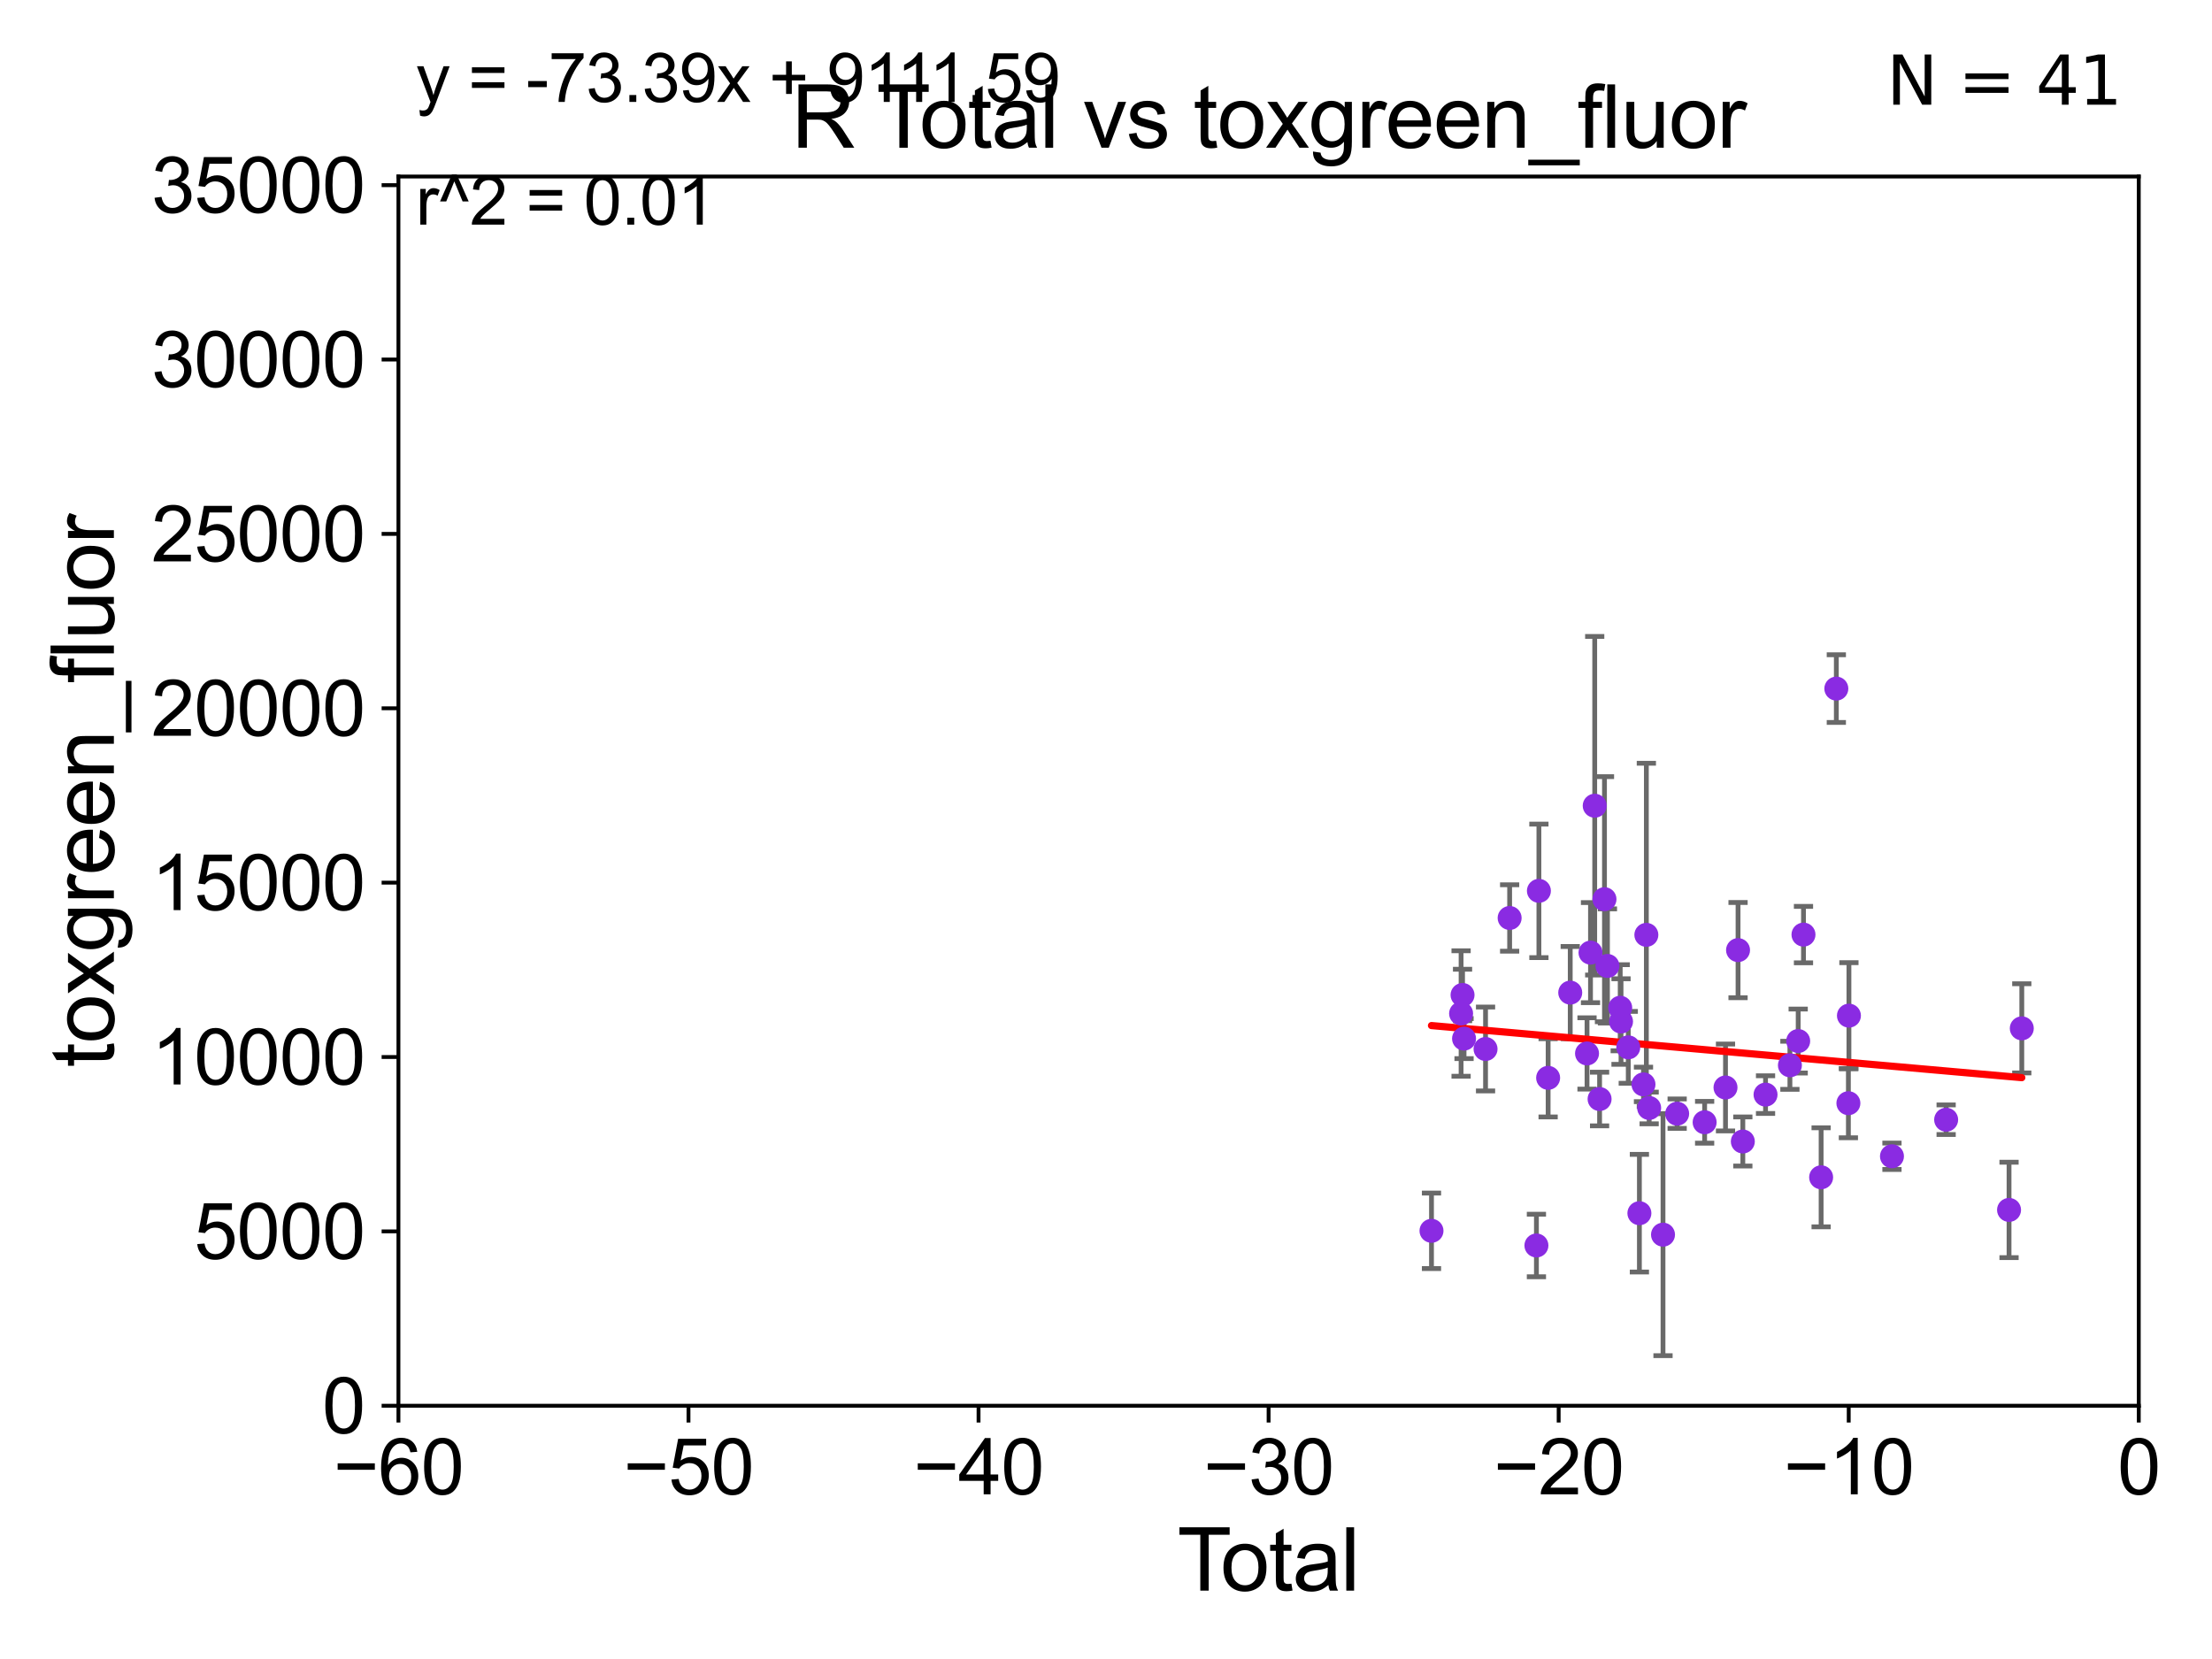 <?xml version="1.0" encoding="utf-8" standalone="no"?>
<!DOCTYPE svg PUBLIC "-//W3C//DTD SVG 1.1//EN"
  "http://www.w3.org/Graphics/SVG/1.1/DTD/svg11.dtd">
<svg xmlns:xlink="http://www.w3.org/1999/xlink" width="460.8pt" height="345.6pt" viewBox="0 0 460.8 345.6" xmlns="http://www.w3.org/2000/svg" version="1.1">
 <defs>
  <style type="text/css">*{stroke-linejoin: round; stroke-linecap: butt}</style>
 </defs>
 <g id="figure_1">
  <g id="patch_1">
   <path d="M 0 345.6 
L 460.8 345.6 
L 460.8 0 
L 0 0 
z
" style="fill: #ffffff"/>
  </g>
  <g id="axes_1">
   <g id="patch_2">
    <path d="M 83 292.84 
L 445.545 292.84 
L 445.545 36.775 
L 83 36.775 
z
" style="fill: #ffffff"/>
   </g>
   <g id="PathCollection_1">
    <defs>
     <path id="mddbc633f21" d="M 0 1.118 
C 0.297 1.118 0.581 1 0.791 0.791 
C 1 0.581 1.118 0.297 1.118 0 
C 1.118 -0.297 1 -0.581 0.791 -0.791 
C 0.581 -1 0.297 -1.118 0 -1.118 
C -0.297 -1.118 -0.581 -1 -0.791 -0.791 
C -1 -0.581 -1.118 -0.297 -1.118 0 
C -1.118 0.297 -1 0.581 -0.791 0.791 
C -0.581 1 -0.297 1.118 0 1.118 
z
" style="stroke: #8a2be2"/>
    </defs>
    <g clip-path="url(#pe8f87a4be6)">
     <use xlink:href="#mddbc633f21" x="405.417" y="233.256" style="fill: #8a2be2; stroke: #8a2be2"/>
     <use xlink:href="#mddbc633f21" x="375.699" y="194.696" style="fill: #8a2be2; stroke: #8a2be2"/>
     <use xlink:href="#mddbc633f21" x="304.674" y="207.27" style="fill: #8a2be2; stroke: #8a2be2"/>
     <use xlink:href="#mddbc633f21" x="304.372" y="211.135" style="fill: #8a2be2; stroke: #8a2be2"/>
     <use xlink:href="#mddbc633f21" x="379.374" y="245.252" style="fill: #8a2be2; stroke: #8a2be2"/>
     <use xlink:href="#mddbc633f21" x="418.521" y="252.048" style="fill: #8a2be2; stroke: #8a2be2"/>
     <use xlink:href="#mddbc633f21" x="298.206" y="256.401" style="fill: #8a2be2; stroke: #8a2be2"/>
     <use xlink:href="#mddbc633f21" x="382.541" y="143.448" style="fill: #8a2be2; stroke: #8a2be2"/>
     <use xlink:href="#mddbc633f21" x="385.054" y="229.817" style="fill: #8a2be2; stroke: #8a2be2"/>
     <use xlink:href="#mddbc633f21" x="385.166" y="211.576" style="fill: #8a2be2; stroke: #8a2be2"/>
     <use xlink:href="#mddbc633f21" x="394.13" y="240.874" style="fill: #8a2be2; stroke: #8a2be2"/>
     <use xlink:href="#mddbc633f21" x="421.176" y="214.223" style="fill: #8a2be2; stroke: #8a2be2"/>
     <use xlink:href="#mddbc633f21" x="374.596" y="216.866" style="fill: #8a2be2; stroke: #8a2be2"/>
     <use xlink:href="#mddbc633f21" x="337.69" y="212.808" style="fill: #8a2be2; stroke: #8a2be2"/>
     <use xlink:href="#mddbc633f21" x="372.873" y="221.921" style="fill: #8a2be2; stroke: #8a2be2"/>
     <use xlink:href="#mddbc633f21" x="341.516" y="252.733" style="fill: #8a2be2; stroke: #8a2be2"/>
     <use xlink:href="#mddbc633f21" x="334.86" y="201.222" style="fill: #8a2be2; stroke: #8a2be2"/>
     <use xlink:href="#mddbc633f21" x="342.367" y="225.901" style="fill: #8a2be2; stroke: #8a2be2"/>
     <use xlink:href="#mddbc633f21" x="342.967" y="194.748" style="fill: #8a2be2; stroke: #8a2be2"/>
     <use xlink:href="#mddbc633f21" x="343.549" y="230.811" style="fill: #8a2be2; stroke: #8a2be2"/>
     <use xlink:href="#mddbc633f21" x="334.242" y="187.316" style="fill: #8a2be2; stroke: #8a2be2"/>
     <use xlink:href="#mddbc633f21" x="346.435" y="257.202" style="fill: #8a2be2; stroke: #8a2be2"/>
     <use xlink:href="#mddbc633f21" x="333.223" y="228.948" style="fill: #8a2be2; stroke: #8a2be2"/>
     <use xlink:href="#mddbc633f21" x="332.208" y="167.848" style="fill: #8a2be2; stroke: #8a2be2"/>
     <use xlink:href="#mddbc633f21" x="349.383" y="231.999" style="fill: #8a2be2; stroke: #8a2be2"/>
     <use xlink:href="#mddbc633f21" x="331.332" y="198.45" style="fill: #8a2be2; stroke: #8a2be2"/>
     <use xlink:href="#mddbc633f21" x="304.988" y="216.359" style="fill: #8a2be2; stroke: #8a2be2"/>
     <use xlink:href="#mddbc633f21" x="330.606" y="219.453" style="fill: #8a2be2; stroke: #8a2be2"/>
     <use xlink:href="#mddbc633f21" x="355.106" y="233.789" style="fill: #8a2be2; stroke: #8a2be2"/>
     <use xlink:href="#mddbc633f21" x="322.504" y="224.535" style="fill: #8a2be2; stroke: #8a2be2"/>
     <use xlink:href="#mddbc633f21" x="320.582" y="185.58" style="fill: #8a2be2; stroke: #8a2be2"/>
     <use xlink:href="#mddbc633f21" x="359.454" y="226.543" style="fill: #8a2be2; stroke: #8a2be2"/>
     <use xlink:href="#mddbc633f21" x="362.067" y="197.925" style="fill: #8a2be2; stroke: #8a2be2"/>
     <use xlink:href="#mddbc633f21" x="363.063" y="237.795" style="fill: #8a2be2; stroke: #8a2be2"/>
     <use xlink:href="#mddbc633f21" x="320.064" y="259.457" style="fill: #8a2be2; stroke: #8a2be2"/>
     <use xlink:href="#mddbc633f21" x="314.485" y="191.231" style="fill: #8a2be2; stroke: #8a2be2"/>
     <use xlink:href="#mddbc633f21" x="367.794" y="228.029" style="fill: #8a2be2; stroke: #8a2be2"/>
     <use xlink:href="#mddbc633f21" x="309.467" y="218.525" style="fill: #8a2be2; stroke: #8a2be2"/>
     <use xlink:href="#mddbc633f21" x="339.198" y="218.182" style="fill: #8a2be2; stroke: #8a2be2"/>
     <use xlink:href="#mddbc633f21" x="327.109" y="206.78" style="fill: #8a2be2; stroke: #8a2be2"/>
     <use xlink:href="#mddbc633f21" x="337.52" y="209.933" style="fill: #8a2be2; stroke: #8a2be2"/>
    </g>
   </g>
   <g id="matplotlib.axis_1">
    <g id="xtick_1">
     <g id="line2d_1">
      <defs>
       <path id="m820ee3af7a" d="M 0 0 
L 0 3.5 
" style="stroke: #000000; stroke-width: 0.8"/>
      </defs>
      <g>
       <use xlink:href="#m820ee3af7a" x="83" y="292.84" style="stroke: #000000; stroke-width: 0.8"/>
      </g>
     </g>
     <g id="text_1">
      <!-- −60 -->
      <g transform="translate(69.43 311.293)scale(0.16 -0.16)">
       <defs>
        <path id="ArialMT-2212" d="M 3381 1997 
L 356 1997 
L 356 2522 
L 3381 2522 
L 3381 1997 
z
" transform="scale(0.016)"/>
        <path id="ArialMT-36" d="M 3184 3459 
L 2625 3416 
Q 2550 3747 2413 3897 
Q 2184 4138 1850 4138 
Q 1581 4138 1378 3988 
Q 1113 3794 959 3422 
Q 806 3050 800 2363 
Q 1003 2672 1297 2822 
Q 1591 2972 1913 2972 
Q 2475 2972 2870 2558 
Q 3266 2144 3266 1488 
Q 3266 1056 3080 686 
Q 2894 316 2569 119 
Q 2244 -78 1831 -78 
Q 1128 -78 684 439 
Q 241 956 241 2144 
Q 241 3472 731 4075 
Q 1159 4600 1884 4600 
Q 2425 4600 2770 4297 
Q 3116 3994 3184 3459 
z
M 888 1484 
Q 888 1194 1011 928 
Q 1134 663 1356 523 
Q 1578 384 1822 384 
Q 2178 384 2434 671 
Q 2691 959 2691 1453 
Q 2691 1928 2437 2201 
Q 2184 2475 1800 2475 
Q 1419 2475 1153 2201 
Q 888 1928 888 1484 
z
" transform="scale(0.016)"/>
        <path id="ArialMT-30" d="M 266 2259 
Q 266 3072 433 3567 
Q 600 4063 929 4331 
Q 1259 4600 1759 4600 
Q 2128 4600 2406 4451 
Q 2684 4303 2865 4023 
Q 3047 3744 3150 3342 
Q 3253 2941 3253 2259 
Q 3253 1453 3087 958 
Q 2922 463 2592 192 
Q 2263 -78 1759 -78 
Q 1097 -78 719 397 
Q 266 969 266 2259 
z
M 844 2259 
Q 844 1131 1108 757 
Q 1372 384 1759 384 
Q 2147 384 2411 759 
Q 2675 1134 2675 2259 
Q 2675 3391 2411 3762 
Q 2147 4134 1753 4134 
Q 1366 4134 1134 3806 
Q 844 3388 844 2259 
z
" transform="scale(0.016)"/>
       </defs>
       <use xlink:href="#ArialMT-2212"/>
       <use xlink:href="#ArialMT-36" x="58.398"/>
       <use xlink:href="#ArialMT-30" x="114.014"/>
      </g>
     </g>
    </g>
    <g id="xtick_2">
     <g id="line2d_2">
      <g>
       <use xlink:href="#m820ee3af7a" x="143.424" y="292.84" style="stroke: #000000; stroke-width: 0.8"/>
      </g>
     </g>
     <g id="text_2">
      <!-- −50 -->
      <g transform="translate(129.854 311.293)scale(0.16 -0.16)">
       <defs>
        <path id="ArialMT-35" d="M 266 1200 
L 856 1250 
Q 922 819 1161 601 
Q 1400 384 1738 384 
Q 2144 384 2425 690 
Q 2706 997 2706 1503 
Q 2706 1984 2436 2262 
Q 2166 2541 1728 2541 
Q 1456 2541 1237 2417 
Q 1019 2294 894 2097 
L 366 2166 
L 809 4519 
L 3088 4519 
L 3088 3981 
L 1259 3981 
L 1013 2750 
Q 1425 3038 1878 3038 
Q 2478 3038 2890 2622 
Q 3303 2206 3303 1553 
Q 3303 931 2941 478 
Q 2500 -78 1738 -78 
Q 1113 -78 717 272 
Q 322 622 266 1200 
z
" transform="scale(0.016)"/>
       </defs>
       <use xlink:href="#ArialMT-2212"/>
       <use xlink:href="#ArialMT-35" x="58.398"/>
       <use xlink:href="#ArialMT-30" x="114.014"/>
      </g>
     </g>
    </g>
    <g id="xtick_3">
     <g id="line2d_3">
      <g>
       <use xlink:href="#m820ee3af7a" x="203.848" y="292.84" style="stroke: #000000; stroke-width: 0.8"/>
      </g>
     </g>
     <g id="text_3">
      <!-- −40 -->
      <g transform="translate(190.278 311.293)scale(0.16 -0.16)">
       <defs>
        <path id="ArialMT-34" d="M 2069 0 
L 2069 1097 
L 81 1097 
L 81 1613 
L 2172 4581 
L 2631 4581 
L 2631 1613 
L 3250 1613 
L 3250 1097 
L 2631 1097 
L 2631 0 
L 2069 0 
z
M 2069 1613 
L 2069 3678 
L 634 1613 
L 2069 1613 
z
" transform="scale(0.016)"/>
       </defs>
       <use xlink:href="#ArialMT-2212"/>
       <use xlink:href="#ArialMT-34" x="58.398"/>
       <use xlink:href="#ArialMT-30" x="114.014"/>
      </g>
     </g>
    </g>
    <g id="xtick_4">
     <g id="line2d_4">
      <g>
       <use xlink:href="#m820ee3af7a" x="264.272" y="292.84" style="stroke: #000000; stroke-width: 0.8"/>
      </g>
     </g>
     <g id="text_4">
      <!-- −30 -->
      <g transform="translate(250.702 311.293)scale(0.16 -0.16)">
       <defs>
        <path id="ArialMT-33" d="M 269 1209 
L 831 1284 
Q 928 806 1161 595 
Q 1394 384 1728 384 
Q 2125 384 2398 659 
Q 2672 934 2672 1341 
Q 2672 1728 2419 1979 
Q 2166 2231 1775 2231 
Q 1616 2231 1378 2169 
L 1441 2663 
Q 1497 2656 1531 2656 
Q 1891 2656 2178 2843 
Q 2466 3031 2466 3422 
Q 2466 3731 2256 3934 
Q 2047 4138 1716 4138 
Q 1388 4138 1169 3931 
Q 950 3725 888 3313 
L 325 3413 
Q 428 3978 793 4289 
Q 1159 4600 1703 4600 
Q 2078 4600 2393 4439 
Q 2709 4278 2876 4000 
Q 3044 3722 3044 3409 
Q 3044 3113 2884 2869 
Q 2725 2625 2413 2481 
Q 2819 2388 3044 2092 
Q 3269 1797 3269 1353 
Q 3269 753 2831 336 
Q 2394 -81 1725 -81 
Q 1122 -81 723 278 
Q 325 638 269 1209 
z
" transform="scale(0.016)"/>
       </defs>
       <use xlink:href="#ArialMT-2212"/>
       <use xlink:href="#ArialMT-33" x="58.398"/>
       <use xlink:href="#ArialMT-30" x="114.014"/>
      </g>
     </g>
    </g>
    <g id="xtick_5">
     <g id="line2d_5">
      <g>
       <use xlink:href="#m820ee3af7a" x="324.697" y="292.84" style="stroke: #000000; stroke-width: 0.8"/>
      </g>
     </g>
     <g id="text_5">
      <!-- −20 -->
      <g transform="translate(311.127 311.293)scale(0.16 -0.16)">
       <defs>
        <path id="ArialMT-32" d="M 3222 541 
L 3222 0 
L 194 0 
Q 188 203 259 391 
Q 375 700 629 1000 
Q 884 1300 1366 1694 
Q 2113 2306 2375 2664 
Q 2638 3022 2638 3341 
Q 2638 3675 2398 3904 
Q 2159 4134 1775 4134 
Q 1369 4134 1125 3890 
Q 881 3647 878 3216 
L 300 3275 
Q 359 3922 746 4261 
Q 1134 4600 1788 4600 
Q 2447 4600 2831 4234 
Q 3216 3869 3216 3328 
Q 3216 3053 3103 2787 
Q 2991 2522 2730 2228 
Q 2469 1934 1863 1422 
Q 1356 997 1212 845 
Q 1069 694 975 541 
L 3222 541 
z
" transform="scale(0.016)"/>
       </defs>
       <use xlink:href="#ArialMT-2212"/>
       <use xlink:href="#ArialMT-32" x="58.398"/>
       <use xlink:href="#ArialMT-30" x="114.014"/>
      </g>
     </g>
    </g>
    <g id="xtick_6">
     <g id="line2d_6">
      <g>
       <use xlink:href="#m820ee3af7a" x="385.121" y="292.84" style="stroke: #000000; stroke-width: 0.8"/>
      </g>
     </g>
     <g id="text_6">
      <!-- −10 -->
      <g transform="translate(371.551 311.293)scale(0.16 -0.16)">
       <defs>
        <path id="ArialMT-31" d="M 2384 0 
L 1822 0 
L 1822 3584 
Q 1619 3391 1289 3197 
Q 959 3003 697 2906 
L 697 3450 
Q 1169 3672 1522 3987 
Q 1875 4303 2022 4600 
L 2384 4600 
L 2384 0 
z
" transform="scale(0.016)"/>
       </defs>
       <use xlink:href="#ArialMT-2212"/>
       <use xlink:href="#ArialMT-31" x="58.398"/>
       <use xlink:href="#ArialMT-30" x="114.014"/>
      </g>
     </g>
    </g>
    <g id="xtick_7">
     <g id="line2d_7">
      <g>
       <use xlink:href="#m820ee3af7a" x="445.545" y="292.84" style="stroke: #000000; stroke-width: 0.8"/>
      </g>
     </g>
     <g id="text_7">
      <!-- 0 -->
      <g transform="translate(441.096 311.293)scale(0.16 -0.16)">
       <use xlink:href="#ArialMT-30"/>
      </g>
     </g>
    </g>
    <g id="text_8">
     <!-- Total -->
     <g transform="translate(245.267 331.357)scale(0.18 -0.18)">
      <defs>
       <path id="ArialMT-54" d="M 1659 0 
L 1659 4041 
L 150 4041 
L 150 4581 
L 3781 4581 
L 3781 4041 
L 2266 4041 
L 2266 0 
L 1659 0 
z
" transform="scale(0.016)"/>
       <path id="ArialMT-6f" d="M 213 1659 
Q 213 2581 725 3025 
Q 1153 3394 1769 3394 
Q 2453 3394 2887 2945 
Q 3322 2497 3322 1706 
Q 3322 1066 3130 698 
Q 2938 331 2570 128 
Q 2203 -75 1769 -75 
Q 1072 -75 642 372 
Q 213 819 213 1659 
z
M 791 1659 
Q 791 1022 1069 705 
Q 1347 388 1769 388 
Q 2188 388 2466 706 
Q 2744 1025 2744 1678 
Q 2744 2294 2464 2611 
Q 2184 2928 1769 2928 
Q 1347 2928 1069 2612 
Q 791 2297 791 1659 
z
" transform="scale(0.016)"/>
       <path id="ArialMT-74" d="M 1650 503 
L 1731 6 
Q 1494 -44 1306 -44 
Q 1000 -44 831 53 
Q 663 150 594 308 
Q 525 466 525 972 
L 525 2881 
L 113 2881 
L 113 3319 
L 525 3319 
L 525 4141 
L 1084 4478 
L 1084 3319 
L 1650 3319 
L 1650 2881 
L 1084 2881 
L 1084 941 
Q 1084 700 1114 631 
Q 1144 563 1211 522 
Q 1278 481 1403 481 
Q 1497 481 1650 503 
z
" transform="scale(0.016)"/>
       <path id="ArialMT-61" d="M 2588 409 
Q 2275 144 1986 34 
Q 1697 -75 1366 -75 
Q 819 -75 525 192 
Q 231 459 231 875 
Q 231 1119 342 1320 
Q 453 1522 633 1644 
Q 813 1766 1038 1828 
Q 1203 1872 1538 1913 
Q 2219 1994 2541 2106 
Q 2544 2222 2544 2253 
Q 2544 2597 2384 2738 
Q 2169 2928 1744 2928 
Q 1347 2928 1158 2789 
Q 969 2650 878 2297 
L 328 2372 
Q 403 2725 575 2942 
Q 747 3159 1072 3276 
Q 1397 3394 1825 3394 
Q 2250 3394 2515 3294 
Q 2781 3194 2906 3042 
Q 3031 2891 3081 2659 
Q 3109 2516 3109 2141 
L 3109 1391 
Q 3109 606 3145 398 
Q 3181 191 3288 0 
L 2700 0 
Q 2613 175 2588 409 
z
M 2541 1666 
Q 2234 1541 1622 1453 
Q 1275 1403 1131 1340 
Q 988 1278 909 1158 
Q 831 1038 831 891 
Q 831 666 1001 516 
Q 1172 366 1500 366 
Q 1825 366 2078 508 
Q 2331 650 2450 897 
Q 2541 1088 2541 1459 
L 2541 1666 
z
" transform="scale(0.016)"/>
       <path id="ArialMT-6c" d="M 409 0 
L 409 4581 
L 972 4581 
L 972 0 
L 409 0 
z
" transform="scale(0.016)"/>
      </defs>
      <use xlink:href="#ArialMT-54"/>
      <use xlink:href="#ArialMT-6f" x="49.959"/>
      <use xlink:href="#ArialMT-74" x="105.574"/>
      <use xlink:href="#ArialMT-61" x="133.357"/>
      <use xlink:href="#ArialMT-6c" x="188.973"/>
     </g>
    </g>
   </g>
   <g id="matplotlib.axis_2">
    <g id="ytick_1">
     <g id="line2d_8">
      <defs>
       <path id="m92a8cb59ee" d="M 0 0 
L -3.5 0 
" style="stroke: #000000; stroke-width: 0.8"/>
      </defs>
      <g>
       <use xlink:href="#m92a8cb59ee" x="83" y="292.84" style="stroke: #000000; stroke-width: 0.8"/>
      </g>
     </g>
     <g id="text_9">
      <!-- 0 -->
      <g transform="translate(67.103 298.566)scale(0.16 -0.16)">
       <use xlink:href="#ArialMT-30"/>
      </g>
     </g>
    </g>
    <g id="ytick_2">
     <g id="line2d_9">
      <g>
       <use xlink:href="#m92a8cb59ee" x="83" y="256.516" style="stroke: #000000; stroke-width: 0.8"/>
      </g>
     </g>
     <g id="text_10">
      <!-- 5000 -->
      <g transform="translate(40.41 262.242)scale(0.16 -0.16)">
       <use xlink:href="#ArialMT-35"/>
       <use xlink:href="#ArialMT-30" x="55.615"/>
       <use xlink:href="#ArialMT-30" x="111.23"/>
       <use xlink:href="#ArialMT-30" x="166.846"/>
      </g>
     </g>
    </g>
    <g id="ytick_3">
     <g id="line2d_10">
      <g>
       <use xlink:href="#m92a8cb59ee" x="83" y="220.192" style="stroke: #000000; stroke-width: 0.8"/>
      </g>
     </g>
     <g id="text_11">
      <!-- 10000 -->
      <g transform="translate(31.512 225.918)scale(0.16 -0.16)">
       <use xlink:href="#ArialMT-31"/>
       <use xlink:href="#ArialMT-30" x="55.615"/>
       <use xlink:href="#ArialMT-30" x="111.23"/>
       <use xlink:href="#ArialMT-30" x="166.846"/>
       <use xlink:href="#ArialMT-30" x="222.461"/>
      </g>
     </g>
    </g>
    <g id="ytick_4">
     <g id="line2d_11">
      <g>
       <use xlink:href="#m92a8cb59ee" x="83" y="183.867" style="stroke: #000000; stroke-width: 0.8"/>
      </g>
     </g>
     <g id="text_12">
      <!-- 15000 -->
      <g transform="translate(31.512 189.594)scale(0.16 -0.16)">
       <use xlink:href="#ArialMT-31"/>
       <use xlink:href="#ArialMT-35" x="55.615"/>
       <use xlink:href="#ArialMT-30" x="111.23"/>
       <use xlink:href="#ArialMT-30" x="166.846"/>
       <use xlink:href="#ArialMT-30" x="222.461"/>
      </g>
     </g>
    </g>
    <g id="ytick_5">
     <g id="line2d_12">
      <g>
       <use xlink:href="#m92a8cb59ee" x="83" y="147.543" style="stroke: #000000; stroke-width: 0.8"/>
      </g>
     </g>
     <g id="text_13">
      <!-- 20000 -->
      <g transform="translate(31.512 153.27)scale(0.16 -0.16)">
       <use xlink:href="#ArialMT-32"/>
       <use xlink:href="#ArialMT-30" x="55.615"/>
       <use xlink:href="#ArialMT-30" x="111.23"/>
       <use xlink:href="#ArialMT-30" x="166.846"/>
       <use xlink:href="#ArialMT-30" x="222.461"/>
      </g>
     </g>
    </g>
    <g id="ytick_6">
     <g id="line2d_13">
      <g>
       <use xlink:href="#m92a8cb59ee" x="83" y="111.219" style="stroke: #000000; stroke-width: 0.8"/>
      </g>
     </g>
     <g id="text_14">
      <!-- 25000 -->
      <g transform="translate(31.512 116.945)scale(0.16 -0.16)">
       <use xlink:href="#ArialMT-32"/>
       <use xlink:href="#ArialMT-35" x="55.615"/>
       <use xlink:href="#ArialMT-30" x="111.23"/>
       <use xlink:href="#ArialMT-30" x="166.846"/>
       <use xlink:href="#ArialMT-30" x="222.461"/>
      </g>
     </g>
    </g>
    <g id="ytick_7">
     <g id="line2d_14">
      <g>
       <use xlink:href="#m92a8cb59ee" x="83" y="74.895" style="stroke: #000000; stroke-width: 0.8"/>
      </g>
     </g>
     <g id="text_15">
      <!-- 30000 -->
      <g transform="translate(31.512 80.621)scale(0.16 -0.16)">
       <use xlink:href="#ArialMT-33"/>
       <use xlink:href="#ArialMT-30" x="55.615"/>
       <use xlink:href="#ArialMT-30" x="111.23"/>
       <use xlink:href="#ArialMT-30" x="166.846"/>
       <use xlink:href="#ArialMT-30" x="222.461"/>
      </g>
     </g>
    </g>
    <g id="ytick_8">
     <g id="line2d_15">
      <g>
       <use xlink:href="#m92a8cb59ee" x="83" y="38.571" style="stroke: #000000; stroke-width: 0.8"/>
      </g>
     </g>
     <g id="text_16">
      <!-- 35000 -->
      <g transform="translate(31.512 44.297)scale(0.16 -0.16)">
       <use xlink:href="#ArialMT-33"/>
       <use xlink:href="#ArialMT-35" x="55.615"/>
       <use xlink:href="#ArialMT-30" x="111.23"/>
       <use xlink:href="#ArialMT-30" x="166.846"/>
       <use xlink:href="#ArialMT-30" x="222.461"/>
      </g>
     </g>
    </g>
    <g id="text_17">
     <!-- toxgreen_fluor -->
     <g transform="translate(23.724 222.34)rotate(-90)scale(0.18 -0.18)">
      <defs>
       <path id="ArialMT-78" d="M 47 0 
L 1259 1725 
L 138 3319 
L 841 3319 
L 1350 2541 
Q 1494 2319 1581 2169 
Q 1719 2375 1834 2534 
L 2394 3319 
L 3066 3319 
L 1919 1756 
L 3153 0 
L 2463 0 
L 1781 1031 
L 1600 1309 
L 728 0 
L 47 0 
z
" transform="scale(0.016)"/>
       <path id="ArialMT-67" d="M 319 -275 
L 866 -356 
Q 900 -609 1056 -725 
Q 1266 -881 1628 -881 
Q 2019 -881 2231 -725 
Q 2444 -569 2519 -288 
Q 2563 -116 2559 434 
Q 2191 0 1641 0 
Q 956 0 581 494 
Q 206 988 206 1678 
Q 206 2153 378 2554 
Q 550 2956 876 3175 
Q 1203 3394 1644 3394 
Q 2231 3394 2613 2919 
L 2613 3319 
L 3131 3319 
L 3131 450 
Q 3131 -325 2973 -648 
Q 2816 -972 2473 -1159 
Q 2131 -1347 1631 -1347 
Q 1038 -1347 672 -1080 
Q 306 -813 319 -275 
z
M 784 1719 
Q 784 1066 1043 766 
Q 1303 466 1694 466 
Q 2081 466 2343 764 
Q 2606 1063 2606 1700 
Q 2606 2309 2336 2618 
Q 2066 2928 1684 2928 
Q 1309 2928 1046 2623 
Q 784 2319 784 1719 
z
" transform="scale(0.016)"/>
       <path id="ArialMT-72" d="M 416 0 
L 416 3319 
L 922 3319 
L 922 2816 
Q 1116 3169 1280 3281 
Q 1444 3394 1641 3394 
Q 1925 3394 2219 3213 
L 2025 2691 
Q 1819 2813 1613 2813 
Q 1428 2813 1281 2702 
Q 1134 2591 1072 2394 
Q 978 2094 978 1738 
L 978 0 
L 416 0 
z
" transform="scale(0.016)"/>
       <path id="ArialMT-65" d="M 2694 1069 
L 3275 997 
Q 3138 488 2766 206 
Q 2394 -75 1816 -75 
Q 1088 -75 661 373 
Q 234 822 234 1631 
Q 234 2469 665 2931 
Q 1097 3394 1784 3394 
Q 2450 3394 2872 2941 
Q 3294 2488 3294 1666 
Q 3294 1616 3291 1516 
L 816 1516 
Q 847 969 1125 678 
Q 1403 388 1819 388 
Q 2128 388 2347 550 
Q 2566 713 2694 1069 
z
M 847 1978 
L 2700 1978 
Q 2663 2397 2488 2606 
Q 2219 2931 1791 2931 
Q 1403 2931 1139 2672 
Q 875 2413 847 1978 
z
" transform="scale(0.016)"/>
       <path id="ArialMT-6e" d="M 422 0 
L 422 3319 
L 928 3319 
L 928 2847 
Q 1294 3394 1984 3394 
Q 2284 3394 2536 3286 
Q 2788 3178 2913 3003 
Q 3038 2828 3088 2588 
Q 3119 2431 3119 2041 
L 3119 0 
L 2556 0 
L 2556 2019 
Q 2556 2363 2490 2533 
Q 2425 2703 2258 2804 
Q 2091 2906 1866 2906 
Q 1506 2906 1245 2678 
Q 984 2450 984 1813 
L 984 0 
L 422 0 
z
" transform="scale(0.016)"/>
       <path id="ArialMT-5f" d="M -97 -1272 
L -97 -866 
L 3631 -866 
L 3631 -1272 
L -97 -1272 
z
" transform="scale(0.016)"/>
       <path id="ArialMT-66" d="M 556 0 
L 556 2881 
L 59 2881 
L 59 3319 
L 556 3319 
L 556 3672 
Q 556 4006 616 4169 
Q 697 4388 901 4523 
Q 1106 4659 1475 4659 
Q 1713 4659 2000 4603 
L 1916 4113 
Q 1741 4144 1584 4144 
Q 1328 4144 1222 4034 
Q 1116 3925 1116 3625 
L 1116 3319 
L 1763 3319 
L 1763 2881 
L 1116 2881 
L 1116 0 
L 556 0 
z
" transform="scale(0.016)"/>
       <path id="ArialMT-75" d="M 2597 0 
L 2597 488 
Q 2209 -75 1544 -75 
Q 1250 -75 995 37 
Q 741 150 617 320 
Q 494 491 444 738 
Q 409 903 409 1263 
L 409 3319 
L 972 3319 
L 972 1478 
Q 972 1038 1006 884 
Q 1059 663 1231 536 
Q 1403 409 1656 409 
Q 1909 409 2131 539 
Q 2353 669 2445 892 
Q 2538 1116 2538 1541 
L 2538 3319 
L 3100 3319 
L 3100 0 
L 2597 0 
z
" transform="scale(0.016)"/>
      </defs>
      <use xlink:href="#ArialMT-74"/>
      <use xlink:href="#ArialMT-6f" x="27.783"/>
      <use xlink:href="#ArialMT-78" x="83.398"/>
      <use xlink:href="#ArialMT-67" x="133.398"/>
      <use xlink:href="#ArialMT-72" x="189.014"/>
      <use xlink:href="#ArialMT-65" x="222.314"/>
      <use xlink:href="#ArialMT-65" x="277.93"/>
      <use xlink:href="#ArialMT-6e" x="333.545"/>
      <use xlink:href="#ArialMT-5f" x="389.16"/>
      <use xlink:href="#ArialMT-66" x="444.775"/>
      <use xlink:href="#ArialMT-6c" x="472.559"/>
      <use xlink:href="#ArialMT-75" x="494.775"/>
      <use xlink:href="#ArialMT-6f" x="550.391"/>
      <use xlink:href="#ArialMT-72" x="606.006"/>
     </g>
    </g>
   </g>
   <g id="LineCollection_1">
    <path d="M 405.417 236.343 
L 405.417 230.17 
" clip-path="url(#pe8f87a4be6)" style="fill: none; stroke: #696969"/>
    <path d="M 375.699 200.575 
L 375.699 188.817 
" clip-path="url(#pe8f87a4be6)" style="fill: none; stroke: #696969"/>
    <path d="M 304.674 212.631 
L 304.674 201.909 
" clip-path="url(#pe8f87a4be6)" style="fill: none; stroke: #696969"/>
    <path d="M 304.372 224.204 
L 304.372 198.067 
" clip-path="url(#pe8f87a4be6)" style="fill: none; stroke: #696969"/>
    <path d="M 379.374 255.568 
L 379.374 234.937 
" clip-path="url(#pe8f87a4be6)" style="fill: none; stroke: #696969"/>
    <path d="M 418.521 261.985 
L 418.521 242.112 
" clip-path="url(#pe8f87a4be6)" style="fill: none; stroke: #696969"/>
    <path d="M 298.206 264.265 
L 298.206 248.537 
" clip-path="url(#pe8f87a4be6)" style="fill: none; stroke: #696969"/>
    <path d="M 382.541 150.501 
L 382.541 136.395 
" clip-path="url(#pe8f87a4be6)" style="fill: none; stroke: #696969"/>
    <path d="M 385.054 237.018 
L 385.054 222.616 
" clip-path="url(#pe8f87a4be6)" style="fill: none; stroke: #696969"/>
    <path d="M 385.166 222.612 
L 385.166 200.54 
" clip-path="url(#pe8f87a4be6)" style="fill: none; stroke: #696969"/>
    <path d="M 394.13 243.62 
L 394.13 238.127 
" clip-path="url(#pe8f87a4be6)" style="fill: none; stroke: #696969"/>
    <path d="M 421.176 223.511 
L 421.176 204.935 
" clip-path="url(#pe8f87a4be6)" style="fill: none; stroke: #696969"/>
    <path d="M 374.596 223.529 
L 374.596 210.203 
" clip-path="url(#pe8f87a4be6)" style="fill: none; stroke: #696969"/>
    <path d="M 337.69 221.722 
L 337.69 203.894 
" clip-path="url(#pe8f87a4be6)" style="fill: none; stroke: #696969"/>
    <path d="M 372.873 226.926 
L 372.873 216.917 
" clip-path="url(#pe8f87a4be6)" style="fill: none; stroke: #696969"/>
    <path d="M 341.516 264.987 
L 341.516 240.478 
" clip-path="url(#pe8f87a4be6)" style="fill: none; stroke: #696969"/>
    <path d="M 334.86 213.111 
L 334.86 189.333 
" clip-path="url(#pe8f87a4be6)" style="fill: none; stroke: #696969"/>
    <path d="M 342.367 229.492 
L 342.367 222.311 
" clip-path="url(#pe8f87a4be6)" style="fill: none; stroke: #696969"/>
    <path d="M 342.967 230.496 
L 342.967 159 
" clip-path="url(#pe8f87a4be6)" style="fill: none; stroke: #696969"/>
    <path d="M 343.549 234.111 
L 343.549 227.51 
" clip-path="url(#pe8f87a4be6)" style="fill: none; stroke: #696969"/>
    <path d="M 334.242 212.844 
L 334.242 161.788 
" clip-path="url(#pe8f87a4be6)" style="fill: none; stroke: #696969"/>
    <path d="M 346.435 282.408 
L 346.435 231.996 
" clip-path="url(#pe8f87a4be6)" style="fill: none; stroke: #696969"/>
    <path d="M 333.223 234.536 
L 333.223 223.36 
" clip-path="url(#pe8f87a4be6)" style="fill: none; stroke: #696969"/>
    <path d="M 332.208 203.118 
L 332.208 132.578 
" clip-path="url(#pe8f87a4be6)" style="fill: none; stroke: #696969"/>
    <path d="M 349.383 235.065 
L 349.383 228.933 
" clip-path="url(#pe8f87a4be6)" style="fill: none; stroke: #696969"/>
    <path d="M 331.332 208.877 
L 331.332 188.023 
" clip-path="url(#pe8f87a4be6)" style="fill: none; stroke: #696969"/>
    <path d="M 304.988 220.529 
L 304.988 212.189 
" clip-path="url(#pe8f87a4be6)" style="fill: none; stroke: #696969"/>
    <path d="M 330.606 226.88 
L 330.606 212.027 
" clip-path="url(#pe8f87a4be6)" style="fill: none; stroke: #696969"/>
    <path d="M 355.106 238.141 
L 355.106 229.437 
" clip-path="url(#pe8f87a4be6)" style="fill: none; stroke: #696969"/>
    <path d="M 322.504 232.683 
L 322.504 216.388 
" clip-path="url(#pe8f87a4be6)" style="fill: none; stroke: #696969"/>
    <path d="M 320.582 199.487 
L 320.582 171.674 
" clip-path="url(#pe8f87a4be6)" style="fill: none; stroke: #696969"/>
    <path d="M 359.454 235.594 
L 359.454 217.492 
" clip-path="url(#pe8f87a4be6)" style="fill: none; stroke: #696969"/>
    <path d="M 362.067 207.843 
L 362.067 188.006 
" clip-path="url(#pe8f87a4be6)" style="fill: none; stroke: #696969"/>
    <path d="M 363.063 242.907 
L 363.063 232.682 
" clip-path="url(#pe8f87a4be6)" style="fill: none; stroke: #696969"/>
    <path d="M 320.064 265.972 
L 320.064 252.942 
" clip-path="url(#pe8f87a4be6)" style="fill: none; stroke: #696969"/>
    <path d="M 314.485 198.15 
L 314.485 184.312 
" clip-path="url(#pe8f87a4be6)" style="fill: none; stroke: #696969"/>
    <path d="M 367.794 231.953 
L 367.794 224.105 
" clip-path="url(#pe8f87a4be6)" style="fill: none; stroke: #696969"/>
    <path d="M 309.467 227.26 
L 309.467 209.791 
" clip-path="url(#pe8f87a4be6)" style="fill: none; stroke: #696969"/>
    <path d="M 339.198 225.665 
L 339.198 210.7 
" clip-path="url(#pe8f87a4be6)" style="fill: none; stroke: #696969"/>
    <path d="M 327.109 216.385 
L 327.109 197.175 
" clip-path="url(#pe8f87a4be6)" style="fill: none; stroke: #696969"/>
    <path d="M 337.52 218.9 
L 337.52 200.967 
" clip-path="url(#pe8f87a4be6)" style="fill: none; stroke: #696969"/>
   </g>
   <g id="line2d_16">
    <defs>
     <path id="m6ef39c40d3" d="M 2 0 
L -2 -0 
" style="stroke: #696969"/>
    </defs>
    <g clip-path="url(#pe8f87a4be6)">
     <use xlink:href="#m6ef39c40d3" x="405.417" y="236.343" style="fill: #696969; stroke: #696969"/>
     <use xlink:href="#m6ef39c40d3" x="375.699" y="200.575" style="fill: #696969; stroke: #696969"/>
     <use xlink:href="#m6ef39c40d3" x="304.674" y="212.631" style="fill: #696969; stroke: #696969"/>
     <use xlink:href="#m6ef39c40d3" x="304.372" y="224.204" style="fill: #696969; stroke: #696969"/>
     <use xlink:href="#m6ef39c40d3" x="379.374" y="255.568" style="fill: #696969; stroke: #696969"/>
     <use xlink:href="#m6ef39c40d3" x="418.521" y="261.985" style="fill: #696969; stroke: #696969"/>
     <use xlink:href="#m6ef39c40d3" x="298.206" y="264.265" style="fill: #696969; stroke: #696969"/>
     <use xlink:href="#m6ef39c40d3" x="382.541" y="150.501" style="fill: #696969; stroke: #696969"/>
     <use xlink:href="#m6ef39c40d3" x="385.054" y="237.018" style="fill: #696969; stroke: #696969"/>
     <use xlink:href="#m6ef39c40d3" x="385.166" y="222.612" style="fill: #696969; stroke: #696969"/>
     <use xlink:href="#m6ef39c40d3" x="394.13" y="243.62" style="fill: #696969; stroke: #696969"/>
     <use xlink:href="#m6ef39c40d3" x="421.176" y="223.511" style="fill: #696969; stroke: #696969"/>
     <use xlink:href="#m6ef39c40d3" x="374.596" y="223.529" style="fill: #696969; stroke: #696969"/>
     <use xlink:href="#m6ef39c40d3" x="337.69" y="221.722" style="fill: #696969; stroke: #696969"/>
     <use xlink:href="#m6ef39c40d3" x="372.873" y="226.926" style="fill: #696969; stroke: #696969"/>
     <use xlink:href="#m6ef39c40d3" x="341.516" y="264.987" style="fill: #696969; stroke: #696969"/>
     <use xlink:href="#m6ef39c40d3" x="334.86" y="213.111" style="fill: #696969; stroke: #696969"/>
     <use xlink:href="#m6ef39c40d3" x="342.367" y="229.492" style="fill: #696969; stroke: #696969"/>
     <use xlink:href="#m6ef39c40d3" x="342.967" y="230.496" style="fill: #696969; stroke: #696969"/>
     <use xlink:href="#m6ef39c40d3" x="343.549" y="234.111" style="fill: #696969; stroke: #696969"/>
     <use xlink:href="#m6ef39c40d3" x="334.242" y="212.844" style="fill: #696969; stroke: #696969"/>
     <use xlink:href="#m6ef39c40d3" x="346.435" y="282.408" style="fill: #696969; stroke: #696969"/>
     <use xlink:href="#m6ef39c40d3" x="333.223" y="234.536" style="fill: #696969; stroke: #696969"/>
     <use xlink:href="#m6ef39c40d3" x="332.208" y="203.118" style="fill: #696969; stroke: #696969"/>
     <use xlink:href="#m6ef39c40d3" x="349.383" y="235.065" style="fill: #696969; stroke: #696969"/>
     <use xlink:href="#m6ef39c40d3" x="331.332" y="208.877" style="fill: #696969; stroke: #696969"/>
     <use xlink:href="#m6ef39c40d3" x="304.988" y="220.529" style="fill: #696969; stroke: #696969"/>
     <use xlink:href="#m6ef39c40d3" x="330.606" y="226.88" style="fill: #696969; stroke: #696969"/>
     <use xlink:href="#m6ef39c40d3" x="355.106" y="238.141" style="fill: #696969; stroke: #696969"/>
     <use xlink:href="#m6ef39c40d3" x="322.504" y="232.683" style="fill: #696969; stroke: #696969"/>
     <use xlink:href="#m6ef39c40d3" x="320.582" y="199.487" style="fill: #696969; stroke: #696969"/>
     <use xlink:href="#m6ef39c40d3" x="359.454" y="235.594" style="fill: #696969; stroke: #696969"/>
     <use xlink:href="#m6ef39c40d3" x="362.067" y="207.843" style="fill: #696969; stroke: #696969"/>
     <use xlink:href="#m6ef39c40d3" x="363.063" y="242.907" style="fill: #696969; stroke: #696969"/>
     <use xlink:href="#m6ef39c40d3" x="320.064" y="265.972" style="fill: #696969; stroke: #696969"/>
     <use xlink:href="#m6ef39c40d3" x="314.485" y="198.15" style="fill: #696969; stroke: #696969"/>
     <use xlink:href="#m6ef39c40d3" x="367.794" y="231.953" style="fill: #696969; stroke: #696969"/>
     <use xlink:href="#m6ef39c40d3" x="309.467" y="227.26" style="fill: #696969; stroke: #696969"/>
     <use xlink:href="#m6ef39c40d3" x="339.198" y="225.665" style="fill: #696969; stroke: #696969"/>
     <use xlink:href="#m6ef39c40d3" x="327.109" y="216.385" style="fill: #696969; stroke: #696969"/>
     <use xlink:href="#m6ef39c40d3" x="337.52" y="218.9" style="fill: #696969; stroke: #696969"/>
    </g>
   </g>
   <g id="line2d_17">
    <g clip-path="url(#pe8f87a4be6)">
     <use xlink:href="#m6ef39c40d3" x="405.417" y="230.17" style="fill: #696969; stroke: #696969"/>
     <use xlink:href="#m6ef39c40d3" x="375.699" y="188.817" style="fill: #696969; stroke: #696969"/>
     <use xlink:href="#m6ef39c40d3" x="304.674" y="201.909" style="fill: #696969; stroke: #696969"/>
     <use xlink:href="#m6ef39c40d3" x="304.372" y="198.067" style="fill: #696969; stroke: #696969"/>
     <use xlink:href="#m6ef39c40d3" x="379.374" y="234.937" style="fill: #696969; stroke: #696969"/>
     <use xlink:href="#m6ef39c40d3" x="418.521" y="242.112" style="fill: #696969; stroke: #696969"/>
     <use xlink:href="#m6ef39c40d3" x="298.206" y="248.537" style="fill: #696969; stroke: #696969"/>
     <use xlink:href="#m6ef39c40d3" x="382.541" y="136.395" style="fill: #696969; stroke: #696969"/>
     <use xlink:href="#m6ef39c40d3" x="385.054" y="222.616" style="fill: #696969; stroke: #696969"/>
     <use xlink:href="#m6ef39c40d3" x="385.166" y="200.54" style="fill: #696969; stroke: #696969"/>
     <use xlink:href="#m6ef39c40d3" x="394.13" y="238.127" style="fill: #696969; stroke: #696969"/>
     <use xlink:href="#m6ef39c40d3" x="421.176" y="204.935" style="fill: #696969; stroke: #696969"/>
     <use xlink:href="#m6ef39c40d3" x="374.596" y="210.203" style="fill: #696969; stroke: #696969"/>
     <use xlink:href="#m6ef39c40d3" x="337.69" y="203.894" style="fill: #696969; stroke: #696969"/>
     <use xlink:href="#m6ef39c40d3" x="372.873" y="216.917" style="fill: #696969; stroke: #696969"/>
     <use xlink:href="#m6ef39c40d3" x="341.516" y="240.478" style="fill: #696969; stroke: #696969"/>
     <use xlink:href="#m6ef39c40d3" x="334.86" y="189.333" style="fill: #696969; stroke: #696969"/>
     <use xlink:href="#m6ef39c40d3" x="342.367" y="222.311" style="fill: #696969; stroke: #696969"/>
     <use xlink:href="#m6ef39c40d3" x="342.967" y="159" style="fill: #696969; stroke: #696969"/>
     <use xlink:href="#m6ef39c40d3" x="343.549" y="227.51" style="fill: #696969; stroke: #696969"/>
     <use xlink:href="#m6ef39c40d3" x="334.242" y="161.788" style="fill: #696969; stroke: #696969"/>
     <use xlink:href="#m6ef39c40d3" x="346.435" y="231.996" style="fill: #696969; stroke: #696969"/>
     <use xlink:href="#m6ef39c40d3" x="333.223" y="223.36" style="fill: #696969; stroke: #696969"/>
     <use xlink:href="#m6ef39c40d3" x="332.208" y="132.578" style="fill: #696969; stroke: #696969"/>
     <use xlink:href="#m6ef39c40d3" x="349.383" y="228.933" style="fill: #696969; stroke: #696969"/>
     <use xlink:href="#m6ef39c40d3" x="331.332" y="188.023" style="fill: #696969; stroke: #696969"/>
     <use xlink:href="#m6ef39c40d3" x="304.988" y="212.189" style="fill: #696969; stroke: #696969"/>
     <use xlink:href="#m6ef39c40d3" x="330.606" y="212.027" style="fill: #696969; stroke: #696969"/>
     <use xlink:href="#m6ef39c40d3" x="355.106" y="229.437" style="fill: #696969; stroke: #696969"/>
     <use xlink:href="#m6ef39c40d3" x="322.504" y="216.388" style="fill: #696969; stroke: #696969"/>
     <use xlink:href="#m6ef39c40d3" x="320.582" y="171.674" style="fill: #696969; stroke: #696969"/>
     <use xlink:href="#m6ef39c40d3" x="359.454" y="217.492" style="fill: #696969; stroke: #696969"/>
     <use xlink:href="#m6ef39c40d3" x="362.067" y="188.006" style="fill: #696969; stroke: #696969"/>
     <use xlink:href="#m6ef39c40d3" x="363.063" y="232.682" style="fill: #696969; stroke: #696969"/>
     <use xlink:href="#m6ef39c40d3" x="320.064" y="252.942" style="fill: #696969; stroke: #696969"/>
     <use xlink:href="#m6ef39c40d3" x="314.485" y="184.312" style="fill: #696969; stroke: #696969"/>
     <use xlink:href="#m6ef39c40d3" x="367.794" y="224.105" style="fill: #696969; stroke: #696969"/>
     <use xlink:href="#m6ef39c40d3" x="309.467" y="209.791" style="fill: #696969; stroke: #696969"/>
     <use xlink:href="#m6ef39c40d3" x="339.198" y="210.7" style="fill: #696969; stroke: #696969"/>
     <use xlink:href="#m6ef39c40d3" x="327.109" y="197.175" style="fill: #696969; stroke: #696969"/>
     <use xlink:href="#m6ef39c40d3" x="337.52" y="200.967" style="fill: #696969; stroke: #696969"/>
    </g>
   </g>
   <g id="line2d_18">
    <path d="M 405.417 223.105 
L 375.699 220.483 
L 304.674 214.215 
L 304.372 214.189 
L 379.374 220.807 
L 418.521 224.261 
L 298.206 213.644 
L 382.541 221.086 
L 385.054 221.308 
L 385.166 221.318 
L 394.13 222.109 
L 421.176 224.495 
L 374.596 220.385 
L 337.69 217.129 
L 372.873 220.233 
L 341.516 217.466 
L 334.86 216.879 
L 342.367 217.541 
L 342.967 217.594 
L 343.549 217.646 
L 334.242 216.824 
L 346.435 217.9 
L 333.223 216.734 
L 332.208 216.645 
L 349.383 218.16 
L 331.332 216.568 
L 304.988 214.243 
L 330.606 216.503 
L 355.106 218.665 
L 322.504 215.789 
L 320.582 215.619 
L 359.454 219.049 
L 362.067 219.28 
L 363.063 219.368 
L 320.064 215.573 
L 314.485 215.081 
L 367.794 219.785 
L 309.467 214.638 
L 339.198 217.262 
L 327.109 216.195 
L 337.52 217.114 
" clip-path="url(#pe8f87a4be6)" style="fill: none; stroke: #ff0000; stroke-width: 1.5; stroke-linecap: square"/>
   </g>
   <g id="line2d_19">
    <defs>
     <path id="m8aaf41fbff" d="M 0 2 
C 0.53 2 1.039 1.789 1.414 1.414 
C 1.789 1.039 2 0.53 2 0 
C 2 -0.53 1.789 -1.039 1.414 -1.414 
C 1.039 -1.789 0.53 -2 0 -2 
C -0.53 -2 -1.039 -1.789 -1.414 -1.414 
C -1.789 -1.039 -2 -0.53 -2 0 
C -2 0.53 -1.789 1.039 -1.414 1.414 
C -1.039 1.789 -0.53 2 0 2 
z
" style="stroke: #8a2be2"/>
    </defs>
    <g clip-path="url(#pe8f87a4be6)">
     <use xlink:href="#m8aaf41fbff" x="405.417" y="233.256" style="fill: #8a2be2; stroke: #8a2be2"/>
     <use xlink:href="#m8aaf41fbff" x="375.699" y="194.696" style="fill: #8a2be2; stroke: #8a2be2"/>
     <use xlink:href="#m8aaf41fbff" x="304.674" y="207.27" style="fill: #8a2be2; stroke: #8a2be2"/>
     <use xlink:href="#m8aaf41fbff" x="304.372" y="211.135" style="fill: #8a2be2; stroke: #8a2be2"/>
     <use xlink:href="#m8aaf41fbff" x="379.374" y="245.252" style="fill: #8a2be2; stroke: #8a2be2"/>
     <use xlink:href="#m8aaf41fbff" x="418.521" y="252.048" style="fill: #8a2be2; stroke: #8a2be2"/>
     <use xlink:href="#m8aaf41fbff" x="298.206" y="256.401" style="fill: #8a2be2; stroke: #8a2be2"/>
     <use xlink:href="#m8aaf41fbff" x="382.541" y="143.448" style="fill: #8a2be2; stroke: #8a2be2"/>
     <use xlink:href="#m8aaf41fbff" x="385.054" y="229.817" style="fill: #8a2be2; stroke: #8a2be2"/>
     <use xlink:href="#m8aaf41fbff" x="385.166" y="211.576" style="fill: #8a2be2; stroke: #8a2be2"/>
     <use xlink:href="#m8aaf41fbff" x="394.13" y="240.874" style="fill: #8a2be2; stroke: #8a2be2"/>
     <use xlink:href="#m8aaf41fbff" x="421.176" y="214.223" style="fill: #8a2be2; stroke: #8a2be2"/>
     <use xlink:href="#m8aaf41fbff" x="374.596" y="216.866" style="fill: #8a2be2; stroke: #8a2be2"/>
     <use xlink:href="#m8aaf41fbff" x="337.69" y="212.808" style="fill: #8a2be2; stroke: #8a2be2"/>
     <use xlink:href="#m8aaf41fbff" x="372.873" y="221.921" style="fill: #8a2be2; stroke: #8a2be2"/>
     <use xlink:href="#m8aaf41fbff" x="341.516" y="252.733" style="fill: #8a2be2; stroke: #8a2be2"/>
     <use xlink:href="#m8aaf41fbff" x="334.86" y="201.222" style="fill: #8a2be2; stroke: #8a2be2"/>
     <use xlink:href="#m8aaf41fbff" x="342.367" y="225.901" style="fill: #8a2be2; stroke: #8a2be2"/>
     <use xlink:href="#m8aaf41fbff" x="342.967" y="194.748" style="fill: #8a2be2; stroke: #8a2be2"/>
     <use xlink:href="#m8aaf41fbff" x="343.549" y="230.811" style="fill: #8a2be2; stroke: #8a2be2"/>
     <use xlink:href="#m8aaf41fbff" x="334.242" y="187.316" style="fill: #8a2be2; stroke: #8a2be2"/>
     <use xlink:href="#m8aaf41fbff" x="346.435" y="257.202" style="fill: #8a2be2; stroke: #8a2be2"/>
     <use xlink:href="#m8aaf41fbff" x="333.223" y="228.948" style="fill: #8a2be2; stroke: #8a2be2"/>
     <use xlink:href="#m8aaf41fbff" x="332.208" y="167.848" style="fill: #8a2be2; stroke: #8a2be2"/>
     <use xlink:href="#m8aaf41fbff" x="349.383" y="231.999" style="fill: #8a2be2; stroke: #8a2be2"/>
     <use xlink:href="#m8aaf41fbff" x="331.332" y="198.45" style="fill: #8a2be2; stroke: #8a2be2"/>
     <use xlink:href="#m8aaf41fbff" x="304.988" y="216.359" style="fill: #8a2be2; stroke: #8a2be2"/>
     <use xlink:href="#m8aaf41fbff" x="330.606" y="219.453" style="fill: #8a2be2; stroke: #8a2be2"/>
     <use xlink:href="#m8aaf41fbff" x="355.106" y="233.789" style="fill: #8a2be2; stroke: #8a2be2"/>
     <use xlink:href="#m8aaf41fbff" x="322.504" y="224.535" style="fill: #8a2be2; stroke: #8a2be2"/>
     <use xlink:href="#m8aaf41fbff" x="320.582" y="185.58" style="fill: #8a2be2; stroke: #8a2be2"/>
     <use xlink:href="#m8aaf41fbff" x="359.454" y="226.543" style="fill: #8a2be2; stroke: #8a2be2"/>
     <use xlink:href="#m8aaf41fbff" x="362.067" y="197.925" style="fill: #8a2be2; stroke: #8a2be2"/>
     <use xlink:href="#m8aaf41fbff" x="363.063" y="237.795" style="fill: #8a2be2; stroke: #8a2be2"/>
     <use xlink:href="#m8aaf41fbff" x="320.064" y="259.457" style="fill: #8a2be2; stroke: #8a2be2"/>
     <use xlink:href="#m8aaf41fbff" x="314.485" y="191.231" style="fill: #8a2be2; stroke: #8a2be2"/>
     <use xlink:href="#m8aaf41fbff" x="367.794" y="228.029" style="fill: #8a2be2; stroke: #8a2be2"/>
     <use xlink:href="#m8aaf41fbff" x="309.467" y="218.525" style="fill: #8a2be2; stroke: #8a2be2"/>
     <use xlink:href="#m8aaf41fbff" x="339.198" y="218.182" style="fill: #8a2be2; stroke: #8a2be2"/>
     <use xlink:href="#m8aaf41fbff" x="327.109" y="206.78" style="fill: #8a2be2; stroke: #8a2be2"/>
     <use xlink:href="#m8aaf41fbff" x="337.52" y="209.933" style="fill: #8a2be2; stroke: #8a2be2"/>
    </g>
   </g>
   <g id="patch_3">
    <path d="M 83 292.84 
L 83 36.775 
" style="fill: none; stroke: #000000; stroke-width: 0.8; stroke-linejoin: miter; stroke-linecap: square"/>
   </g>
   <g id="patch_4">
    <path d="M 445.545 292.84 
L 445.545 36.775 
" style="fill: none; stroke: #000000; stroke-width: 0.8; stroke-linejoin: miter; stroke-linecap: square"/>
   </g>
   <g id="patch_5">
    <path d="M 83 292.84 
L 445.545 292.84 
" style="fill: none; stroke: #000000; stroke-width: 0.8; stroke-linejoin: miter; stroke-linecap: square"/>
   </g>
   <g id="patch_6">
    <path d="M 83 36.775 
L 445.545 36.775 
" style="fill: none; stroke: #000000; stroke-width: 0.8; stroke-linejoin: miter; stroke-linecap: square"/>
   </g>
   <g id="text_18">
    <!-- N = 41 -->
    <g transform="translate(393 21.806)scale(0.14 -0.14)">
     <defs>
      <path id="DejaVuSans-4e" d="M 628 4666 
L 1478 4666 
L 3547 763 
L 3547 4666 
L 4159 4666 
L 4159 0 
L 3309 0 
L 1241 3903 
L 1241 0 
L 628 0 
L 628 4666 
z
" transform="scale(0.016)"/>
      <path id="DejaVuSans-20" transform="scale(0.016)"/>
      <path id="DejaVuSans-3d" d="M 678 2906 
L 4684 2906 
L 4684 2381 
L 678 2381 
L 678 2906 
z
M 678 1631 
L 4684 1631 
L 4684 1100 
L 678 1100 
L 678 1631 
z
" transform="scale(0.016)"/>
      <path id="DejaVuSans-34" d="M 2419 4116 
L 825 1625 
L 2419 1625 
L 2419 4116 
z
M 2253 4666 
L 3047 4666 
L 3047 1625 
L 3713 1625 
L 3713 1100 
L 3047 1100 
L 3047 0 
L 2419 0 
L 2419 1100 
L 313 1100 
L 313 1709 
L 2253 4666 
z
" transform="scale(0.016)"/>
      <path id="DejaVuSans-31" d="M 794 531 
L 1825 531 
L 1825 4091 
L 703 3866 
L 703 4441 
L 1819 4666 
L 2450 4666 
L 2450 531 
L 3481 531 
L 3481 0 
L 794 0 
L 794 531 
z
" transform="scale(0.016)"/>
     </defs>
     <use xlink:href="#DejaVuSans-4e"/>
     <use xlink:href="#DejaVuSans-20" x="74.805"/>
     <use xlink:href="#DejaVuSans-3d" x="106.592"/>
     <use xlink:href="#DejaVuSans-20" x="190.381"/>
     <use xlink:href="#DejaVuSans-34" x="222.168"/>
     <use xlink:href="#DejaVuSans-31" x="285.791"/>
    </g>
   </g>
   <g id="text_19">
    <!-- r^2 = 0.01 -->
    <g transform="translate(86.625 46.796)scale(0.14 -0.14)">
     <defs>
      <path id="ArialMT-5e" d="M 747 2156 
L 169 2156 
L 1272 4659 
L 1725 4659 
L 2834 2156 
L 2269 2156 
L 1497 4022 
L 747 2156 
z
" transform="scale(0.016)"/>
      <path id="ArialMT-20" transform="scale(0.016)"/>
      <path id="ArialMT-3d" d="M 3381 2694 
L 356 2694 
L 356 3219 
L 3381 3219 
L 3381 2694 
z
M 3381 1303 
L 356 1303 
L 356 1828 
L 3381 1828 
L 3381 1303 
z
" transform="scale(0.016)"/>
      <path id="ArialMT-2e" d="M 581 0 
L 581 641 
L 1222 641 
L 1222 0 
L 581 0 
z
" transform="scale(0.016)"/>
     </defs>
     <use xlink:href="#ArialMT-72"/>
     <use xlink:href="#ArialMT-5e" x="33.301"/>
     <use xlink:href="#ArialMT-32" x="80.225"/>
     <use xlink:href="#ArialMT-20" x="135.84"/>
     <use xlink:href="#ArialMT-3d" x="163.623"/>
     <use xlink:href="#ArialMT-20" x="222.021"/>
     <use xlink:href="#ArialMT-30" x="249.805"/>
     <use xlink:href="#ArialMT-2e" x="305.42"/>
     <use xlink:href="#ArialMT-30" x="333.203"/>
     <use xlink:href="#ArialMT-31" x="388.818"/>
    </g>
   </g>
   <g id="text_20">
    <!-- y = -73.39x + 9111.59 -->
    <g transform="translate(86.625 21.231)scale(0.14 -0.14)">
     <defs>
      <path id="ArialMT-79" d="M 397 -1278 
L 334 -750 
Q 519 -800 656 -800 
Q 844 -800 956 -737 
Q 1069 -675 1141 -563 
Q 1194 -478 1313 -144 
Q 1328 -97 1363 -6 
L 103 3319 
L 709 3319 
L 1400 1397 
Q 1534 1031 1641 628 
Q 1738 1016 1872 1384 
L 2581 3319 
L 3144 3319 
L 1881 -56 
Q 1678 -603 1566 -809 
Q 1416 -1088 1222 -1217 
Q 1028 -1347 759 -1347 
Q 597 -1347 397 -1278 
z
" transform="scale(0.016)"/>
      <path id="ArialMT-2d" d="M 203 1375 
L 203 1941 
L 1931 1941 
L 1931 1375 
L 203 1375 
z
" transform="scale(0.016)"/>
      <path id="ArialMT-37" d="M 303 3981 
L 303 4522 
L 3269 4522 
L 3269 4084 
Q 2831 3619 2401 2847 
Q 1972 2075 1738 1259 
Q 1569 684 1522 0 
L 944 0 
Q 953 541 1156 1306 
Q 1359 2072 1739 2783 
Q 2119 3494 2547 3981 
L 303 3981 
z
" transform="scale(0.016)"/>
      <path id="ArialMT-39" d="M 350 1059 
L 891 1109 
Q 959 728 1153 556 
Q 1347 384 1650 384 
Q 1909 384 2104 503 
Q 2300 622 2425 820 
Q 2550 1019 2634 1356 
Q 2719 1694 2719 2044 
Q 2719 2081 2716 2156 
Q 2547 1888 2255 1720 
Q 1963 1553 1622 1553 
Q 1053 1553 659 1965 
Q 266 2378 266 3053 
Q 266 3750 677 4175 
Q 1088 4600 1706 4600 
Q 2153 4600 2523 4359 
Q 2894 4119 3086 3673 
Q 3278 3228 3278 2384 
Q 3278 1506 3087 986 
Q 2897 466 2520 194 
Q 2144 -78 1638 -78 
Q 1100 -78 759 220 
Q 419 519 350 1059 
z
M 2653 3081 
Q 2653 3566 2395 3850 
Q 2138 4134 1775 4134 
Q 1400 4134 1122 3828 
Q 844 3522 844 3034 
Q 844 2597 1108 2323 
Q 1372 2050 1759 2050 
Q 2150 2050 2401 2323 
Q 2653 2597 2653 3081 
z
" transform="scale(0.016)"/>
      <path id="ArialMT-2b" d="M 1603 741 
L 1603 1997 
L 356 1997 
L 356 2522 
L 1603 2522 
L 1603 3769 
L 2134 3769 
L 2134 2522 
L 3381 2522 
L 3381 1997 
L 2134 1997 
L 2134 741 
L 1603 741 
z
" transform="scale(0.016)"/>
     </defs>
     <use xlink:href="#ArialMT-79"/>
     <use xlink:href="#ArialMT-20" x="50"/>
     <use xlink:href="#ArialMT-3d" x="77.783"/>
     <use xlink:href="#ArialMT-20" x="136.182"/>
     <use xlink:href="#ArialMT-2d" x="163.965"/>
     <use xlink:href="#ArialMT-37" x="197.266"/>
     <use xlink:href="#ArialMT-33" x="252.881"/>
     <use xlink:href="#ArialMT-2e" x="308.496"/>
     <use xlink:href="#ArialMT-33" x="336.279"/>
     <use xlink:href="#ArialMT-39" x="391.895"/>
     <use xlink:href="#ArialMT-78" x="447.51"/>
     <use xlink:href="#ArialMT-20" x="497.51"/>
     <use xlink:href="#ArialMT-2b" x="525.293"/>
     <use xlink:href="#ArialMT-20" x="583.691"/>
     <use xlink:href="#ArialMT-39" x="611.475"/>
     <use xlink:href="#ArialMT-31" x="667.09"/>
     <use xlink:href="#ArialMT-31" x="715.33"/>
     <use xlink:href="#ArialMT-31" x="763.57"/>
     <use xlink:href="#ArialMT-2e" x="819.186"/>
     <use xlink:href="#ArialMT-35" x="846.969"/>
     <use xlink:href="#ArialMT-39" x="902.584"/>
    </g>
   </g>
   <g id="text_21">
    <!-- R Total vs toxgreen_fluor -->
    <g transform="translate(164.891 30.775)scale(0.18 -0.18)">
     <defs>
      <path id="ArialMT-52" d="M 503 0 
L 503 4581 
L 2534 4581 
Q 3147 4581 3465 4457 
Q 3784 4334 3975 4021 
Q 4166 3709 4166 3331 
Q 4166 2844 3850 2509 
Q 3534 2175 2875 2084 
Q 3116 1969 3241 1856 
Q 3506 1613 3744 1247 
L 4541 0 
L 3778 0 
L 3172 953 
Q 2906 1366 2734 1584 
Q 2563 1803 2427 1890 
Q 2291 1978 2150 2013 
Q 2047 2034 1813 2034 
L 1109 2034 
L 1109 0 
L 503 0 
z
M 1109 2559 
L 2413 2559 
Q 2828 2559 3062 2645 
Q 3297 2731 3419 2920 
Q 3541 3109 3541 3331 
Q 3541 3656 3305 3865 
Q 3069 4075 2559 4075 
L 1109 4075 
L 1109 2559 
z
" transform="scale(0.016)"/>
      <path id="ArialMT-76" d="M 1344 0 
L 81 3319 
L 675 3319 
L 1388 1331 
Q 1503 1009 1600 663 
Q 1675 925 1809 1294 
L 2547 3319 
L 3125 3319 
L 1869 0 
L 1344 0 
z
" transform="scale(0.016)"/>
      <path id="ArialMT-73" d="M 197 991 
L 753 1078 
Q 800 744 1014 566 
Q 1228 388 1613 388 
Q 2000 388 2187 545 
Q 2375 703 2375 916 
Q 2375 1106 2209 1216 
Q 2094 1291 1634 1406 
Q 1016 1563 777 1677 
Q 538 1791 414 1992 
Q 291 2194 291 2438 
Q 291 2659 392 2848 
Q 494 3038 669 3163 
Q 800 3259 1026 3326 
Q 1253 3394 1513 3394 
Q 1903 3394 2198 3281 
Q 2494 3169 2634 2976 
Q 2775 2784 2828 2463 
L 2278 2388 
Q 2241 2644 2061 2787 
Q 1881 2931 1553 2931 
Q 1166 2931 1000 2803 
Q 834 2675 834 2503 
Q 834 2394 903 2306 
Q 972 2216 1119 2156 
Q 1203 2125 1616 2013 
Q 2213 1853 2448 1751 
Q 2684 1650 2818 1456 
Q 2953 1263 2953 975 
Q 2953 694 2789 445 
Q 2625 197 2315 61 
Q 2006 -75 1616 -75 
Q 969 -75 630 194 
Q 291 463 197 991 
z
" transform="scale(0.016)"/>
     </defs>
     <use xlink:href="#ArialMT-52"/>
     <use xlink:href="#ArialMT-20" x="72.217"/>
     <use xlink:href="#ArialMT-54" x="98.25"/>
     <use xlink:href="#ArialMT-6f" x="148.209"/>
     <use xlink:href="#ArialMT-74" x="203.824"/>
     <use xlink:href="#ArialMT-61" x="231.607"/>
     <use xlink:href="#ArialMT-6c" x="287.223"/>
     <use xlink:href="#ArialMT-20" x="309.439"/>
     <use xlink:href="#ArialMT-76" x="337.223"/>
     <use xlink:href="#ArialMT-73" x="387.223"/>
     <use xlink:href="#ArialMT-20" x="437.223"/>
     <use xlink:href="#ArialMT-74" x="465.006"/>
     <use xlink:href="#ArialMT-6f" x="492.789"/>
     <use xlink:href="#ArialMT-78" x="548.404"/>
     <use xlink:href="#ArialMT-67" x="598.404"/>
     <use xlink:href="#ArialMT-72" x="654.02"/>
     <use xlink:href="#ArialMT-65" x="687.32"/>
     <use xlink:href="#ArialMT-65" x="742.936"/>
     <use xlink:href="#ArialMT-6e" x="798.551"/>
     <use xlink:href="#ArialMT-5f" x="854.166"/>
     <use xlink:href="#ArialMT-66" x="909.781"/>
     <use xlink:href="#ArialMT-6c" x="937.564"/>
     <use xlink:href="#ArialMT-75" x="959.781"/>
     <use xlink:href="#ArialMT-6f" x="1015.396"/>
     <use xlink:href="#ArialMT-72" x="1071.012"/>
    </g>
   </g>
  </g>
 </g>
 <defs>
  <clipPath id="pe8f87a4be6">
   <rect x="83" y="36.775" width="362.545" height="256.065"/>
  </clipPath>
 </defs>
</svg>
